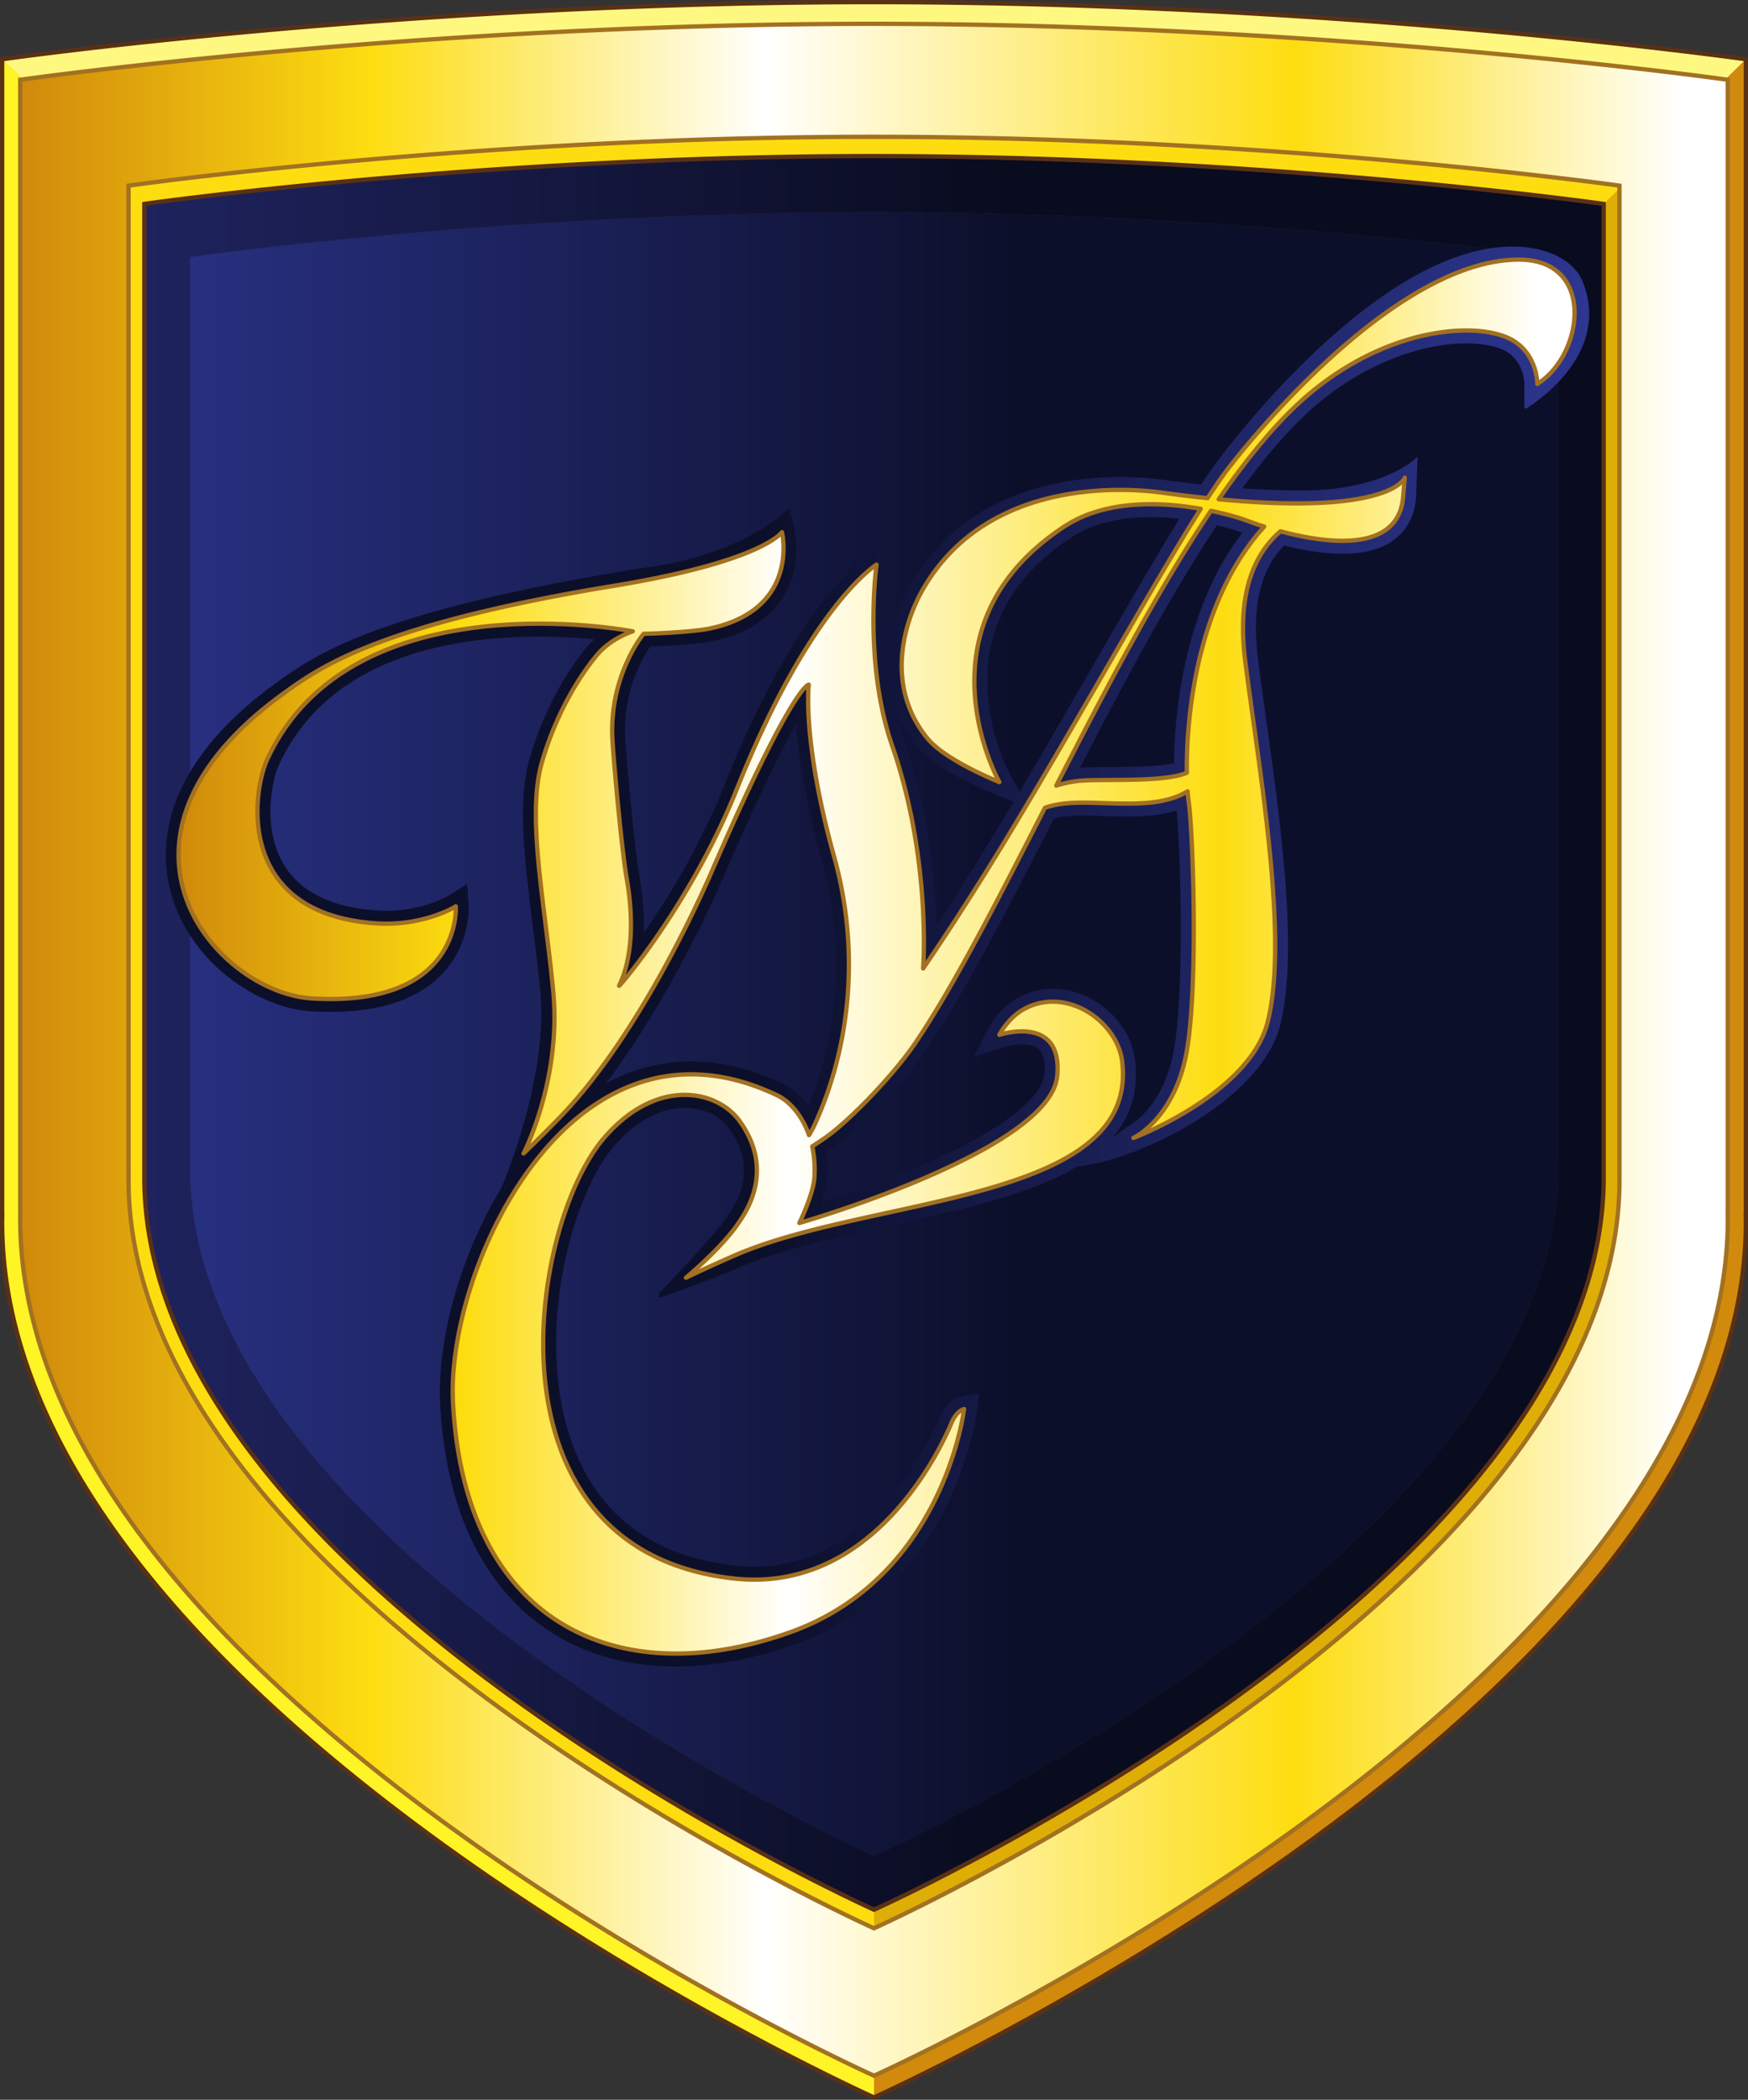 <svg xmlns="http://www.w3.org/2000/svg" viewBox="0 0 507.8 609.9" height="609.9" width="507.8"><rect x="0" y="0" width="507.8" height="609.9" fill="#333333" stroke="none"/><defs><clipPath id="a"><path d="M2031.23 55.898S46.973 947.47 46.973 2047.28c0 5.76.172 11.49.218 17.24h-.222v2629.31s911.902 130 1981.791 130c1069.89 0 1986.71-130 1986.71-130V2064.52h-.21c.05-5.75.21-11.48.21-17.24 0-1099.811-1984.24-1991.382-1984.24-1991.382m-2.27 4571.202c-981.6 0-1818.245-119.26-1818.245-119.26V2095.49h.207c-.047-5.27-.203-10.53-.203-15.82 0-1009.04 1820.511-1827.041 1820.511-1827.041s3.03 1.371 8.79 4.012c135.92 62.668 1811.71 854.899 1811.71 1823.029 0 5.29-.15 10.55-.19 15.82h.19v2412.35h-.01c-.47.06-841.45 119.26-1822.76 119.26m2.27-4060.198s-3.79 1.7-10.93 5C1880.57 636.66 441.738 1323.86 441.738 2162.09c0 4.61.133 9.2.176 13.8h-.18v2106.22s730.476 104.13 1587.516 104.13c857.03 0 1591.46-104.13 1591.46-104.13V2175.89h-.18c.04-4.6.18-9.19.18-13.8 0-881.01-1589.48-1595.188-1589.48-1595.188"/></clipPath><linearGradient id="b" gradientTransform="matrix(3968.51,0,0,-3968.51,46.968,2439.87)" gradientUnits="userSpaceOnUse" x2="1"><stop offset="0" stop-color="#2d3691"/><stop offset=".583" stop-color="#0c0f2a"/><stop offset="1" stop-color="#0c0f2a"/></linearGradient><clipPath id="c"><path d="M2031.23 252.629S210.719 1070.63 210.719 2079.67c0 5.29.156 10.55.203 15.82h-.207v2412.35S1047.36 4627.1 2028.96 4627.1c981.31 0 1822.29-119.2 1822.76-119.26h.01V2095.49h-.19c.04-5.27.19-10.53.19-15.82 0-968.13-1675.79-1760.361-1811.71-1823.029-5.76-2.641-8.79-4.012-8.79-4.012m-1.98 4133.611c-857.04 0-1587.516-104.13-1587.516-104.13V2175.89h.18c-.043-4.6-.176-9.19-.176-13.8 0-838.23 1438.832-1525.43 1578.562-1590.188 7.14-3.3 10.93-5 10.93-5S3620.71 1281.08 3620.71 2162.09c0 4.61-.14 9.2-.18 13.8h.18v2106.22s-734.43 104.13-1591.46 104.13"/></clipPath><linearGradient id="d" gradientTransform="matrix(3968.51,0,0,-3968.51,46.968,2439.87)" gradientUnits="userSpaceOnUse" x2="1"><stop offset="0" stop-color="#212666"/><stop offset=".583" stop-color="#090b1e"/><stop offset="1" stop-color="#090b1e"/></linearGradient><clipPath id="e"><path d="M2728.28 3105.54c-37.25-8.04-103.25-8.49-149.39-8.8-27.31-.19-51.52-.36-69.08-1.71 101.52 197.08 208.72 398.35 317.98 563.49 29.42-6.96 48.91-13.46 52.05-14.53 1.15-.44 3.63-1.41 7.28-2.76-139.46-181.61-157.68-432.82-158.84-535.69zm1.07-659.01c-23.07-141.38-104.56-182.78-108.02-184.47l-36.36-26.66c43.76 50.53 61.25 110.23 52.83 180.33-10.78 89.93-98.43 165.89-191.39 165.9-29.26.01-57.14-7.38-82.87-21.96-43-24.34-65.35-66.86-67.75-71.63l-32.82-64.99 69.08 23.01c.11.04 20.32 6.55 42.75 6.55 19.11 0 32.96-4.55 41.14-13.51 12.37-13.54 12.94-38.49 11.26-57.03-2.49-27.35-35.5-102.7-287.62-211.42-87.08-37.56-174.12-67.67-229.82-85.75 6.43 18.91 11.83 39.23 12.89 56.33 1.28 20.51.57 40.57-2.09 59.86l8.48 5.66c62.51 41.68 171.77 155.7 224.82 234.63 89.38 132.88 189.51 328.55 295.53 535.83 18.2 4.8 39.24 6.91 67.69 6.91 14.4 0 29.5-.51 45.49-1.05 17.96-.6 36.53-1.23 56.39-1.23 37.03 0 78.01 2.07 115.71 14.34 8.5-92.59 18.59-403.16-5.32-549.65zm-908.98-86.08c-72.4 34.71-144.44 52.32-214.12 52.32-68.38 0-135.13-17.2-198.04-50.56 143.31 187.7 249.8 425.29 272.5 477.71 84.33 194.85 137.4 300.32 169.56 357.19 4.84-68.09 19.5-173.3 59.48-317.21 69.49-250.18 16.61-455.66-30.63-571.35-16.61 23.26-36.9 41.43-58.75 51.9zm311.58 784.16c46.16-56.58 166.02-105.27 179.55-110.63l44.19-17.55c-17.47-29.3-34.88-58.23-52.18-86.62a7106.001 7106.001 0 0 0-126.74-200.29c-2.71 99.94-17.47 260.35-75.23 427.44-9.99 28.89-17.71 58.59-23.62 88.18 10.12-33.61 27.24-67.68 54.03-100.53zm358.04 486.08c47.27 31.08 109.29 46.84 184.33 46.84 21.35 0 43.58-1.29 66.45-3.84-55.99-90.93-124.95-210.32-197.4-335.74-57.18-99.01-115.79-200.45-173.86-298.28l-20.81 36.92c-.46.81-48.13 87.2-53.71 198.6-7.33 146.01 58.28 265.62 195 355.5zm1058.36 300.11c34.09 21.59 193.75 133.13 130.23 293.09-20.03 50.44-80.62 78.46-146.93 81.98-5.43.29-10.99.43-16.52.43-315.43 0-667.22-473.76-685.01-498.01-11.04-14.4-23.77-32.44-38.65-54.85-29 3.18-57.79 6.73-87.5 10.79-21.89 2.99-57.18 6.55-101 6.55-129.38 0-364.71-32.65-487.07-251.32-12.07-21.58-51.25-98.9-50.33-191.54-13.04 127.03 1.04 233.64 1.25 235.16l8.55 62.54-53.89-32.84c-6.62-4.04-163.99-103.73-335.99-533.7-59-147.49-133.95-268.62-189.41-347.68 1.51 40.51-1.88 84.96-10.22 132.52-10.36 59-27.86 245.01-32.43 315.04-7.21 110.66 39.07 190.53 57.75 217.89 32.44 1.15 109.65 4.73 148.51 13.37 74.49 16.55 128.43 50.84 160.3 101.91 45.9 73.55 27.24 154.13 26.42 157.52l-12.01 49.85s-95.62-105.61-326.15-138.16c-28.57-4.03-58-8.96-86.52-13.82-556.968-95.09-693.996-193.35-775.867-252.06-281.648-202.03-276.082-396.73-247.695-494.81 46.52-160.73 202.168-264.29 325.77-271.57 14.992-.87 29.769-1.32 43.917-1.32 117.719 0 205.676 30.29 261.415 90.04 65.21 69.89 60.18 153.83 59.93 157.37l-3.47 50.07-42.45-26.77c-.48-.29-58.585-35.64-145.76-35.64-7.68 0-15.469.28-23.157.81-104.875 7.43-177.347 43.69-215.394 107.8-49.028 82.6-28.078 192.29-11 229.65 112.953 247.01 391.901 298.86 606.011 298.86 48.66 0 92.32-2.79 127.11-6.13-5.81-5.31-11.46-11.12-16.74-17.47-26.9-32.28-93.8-122.27-133.73-260.23-28.6-98.75-11.11-239.08 7.41-387.64 6.29-50.51 12.8-102.74 17.79-155.1 18.56-194.9-85.29-445.73-93.49-459.38-99.27-165.1-146.33-361.3-139.56-494.13 10.07-197.79 67.04-352.62 169.33-460.18 95.12-100.01 226.09-152.87 378.76-152.87 87.78 0 180.7 17.32 276.19 51.49 153.7 54.99 275.66 166.39 352.7 322.15 57.82 116.91 70.08 216.84 70.58 221.03l4.71 40.06-39.73-7.02c-5.56-.97-34.18-8.04-52.02-50.81-14.71-35.34-151.67-345.12-430.24-345.12-14.45 0-29.28.83-44.07 2.46-185.57 20.5-311.5 111.76-374.31 271.26-43.64 110.81-53.93 252.43-28.98 398.75 21.5 126.06 67.81 242.68 120.87 304.35 49.72 57.79 108.24 89.62 164.78 89.62 42.77 0 81.33-18.04 103.15-48.25 70.97-98.3 13.38-179.55-5.54-206.24l-1.22-1.71c-36.67-51.96-154.66-173.16-154.66-173.16.09.04-4.98-13.23.95-11.38 31.43 9.79 139.83 50.43 186.87 70.8 96.2 41.66 225.06 69.77 349.68 96.96 141.96 30.98 288.75 63.01 395.85 116.33 13.15 6.54 25.32 13.39 36.95 20.41 131.06 10.93 425.95 148.41 471.69 327.82 43.11 169.14 1.26 469.09-32.37 710.09-7.25 51.92-14.08 100.97-19.42 144.28-14.52 117.77 5.98 205.28 60.93 260.45 50.72-12.55 96.26-18.91 135.59-18.91 139.32 0 166.99 81.2 171.08 129.6l3.67 95.95s-75.57-81.74-281.16-78.59c-38.18.59-80.46 1.69-126.17 5.03 65.09 89.36 125.13 156.01 182.73 202.98 102.68 83.74 228.92 133.73 337.7 133.73 41.11 0 76.12-7.54 96.05-20.68 38.52-25.42 39.02-71.24 39.02-73.18l.07-56.92s2.18-1.81 5.57.35z"/></clipPath><linearGradient id="f" gradientTransform="matrix(-3308.08,-2.892e-4,-2.892e-4,3308.08,3693.36,2656.56)" gradientUnits="userSpaceOnUse" x2="1"><stop offset="0" stop-color="#2d3691"/><stop offset=".583" stop-color="#0c0f2a"/><stop offset="1" stop-color="#0c0f2a"/></linearGradient><clipPath id="g"><path d="M2890.2 3672.16s18.86-7.48 47.93-16.62c-2.75-3.02-5.61-6.2-8.55-9.63-149.1-173.08-172.88-434.74-171.3-562.31-52.53-23.74-205.87-13.22-254.15-19.27-20.36-2.54-36.41-6.53-49.33-10.74 113.76 221.95 235 453.72 359.43 638.67 45.95-9.57 75.97-20.1 75.97-20.1zm688.15 318.64c103.18 70.7 128.37 285.17-48.3 285.11-308.87-.11-675.93-485.63-675.93-485.63-13.56-17.64-29.62-40.95-47.63-68.61-33.16 3.44-68.45 7.62-106.58 12.83-58.63 8.01-403.61 45.94-557.83-229.69-37.36-66.78-88.58-216.56 13.12-341.23 42.56-52.18 167.36-101.72 167.36-101.72s-203.44 360.92 150.94 593.89c96.99 63.77 227.98 56.76 317.04 41.04-114.1-180.06-295.86-510.84-461.41-782.59-101.76-166.98-183.74-285.46-183.74-285.46s19.67 252.63-72.21 518.43c-67.16 194.28-36.09 419.99-36.09 419.99s-153.48-93.58-323.75-519.22c-105-262.5-263.59-448.73-273.44-458.59-9.85-9.85 49.22 62.34 16.41 249.39-10.79 61.47-28.33 249.43-32.81 318.26-9.85 150.94 72.18 249.37 72.18 249.37s110.86 2.76 157.5 13.13c206.72 45.94 164.06 223.13 164.06 223.13s-44.06-67.86-390.46-124.68c-538.714-88.38-678.346-185.86-763.428-246.87-475.778-341.26-160.778-698.92 62.347-712.04 349.811-20.57 333.581 214.05 333.581 214.05s-74.979-47.28-187.03-39.37c-324.844 22.97-286.004 304.52-251.562 379.84 194.699 425.79 849.852 298.6 849.852 298.6s-50.33-15.62-83.14-55-91.87-124.68-127.96-249.37c-36.11-124.69 6.56-324.84 26.24-531.57 19.69-206.74-68.91-377.34-68.91-377.34s53.46 51.31 91.88 91.87c177.19 187.04 317.31 498.22 344.53 561.09 190.31 439.69 226.41 436.41 226.41 436.41s-15.97-130.2 59.06-400.32c65.63-236.24 29.53-459.34-45.94-623.43-3.66-7.95-7.95-15.64-12.56-23.02-16.88 48.28-47.09 79.63-72.74 91.91-479.06 229.71-770.61-399.28-754.68-711.99 26.24-515.16 383.53-678.201 784.21-534.85 357.66 127.97 403.59 518.44 403.59 518.44s-17.13-3.03-29.55-32.81c-22.11-53.13-178.9-397.01-505.29-360.94-593.91 65.61-476.21 821.12-301.87 1023.75 121.4 141.1 262.22 112.44 314.99 39.36 85.31-118.15 11.23-217.6-6.56-242.81-39.38-55.79-118.13-121.41-118.13-121.41s57.72 27.75 114.85 52.5c318.28 137.83 938.44 121.41 899.04 449.53-11.34 94.53-131.23 177.19-229.68 121.41-36.34-20.57-55.77-59.05-55.77-59.05s147.66 49.2 134.52-95.17c-15.83-173.97-599.36-342.03-599.36-342.03s32.53 66.34 34.99 105.78c1.66 26.6-.43 50.64-5.09 72.07 7.8 5.21 16.05 10.72 24.78 16.54 59.06 39.38 165.93 151.08 216.56 226.41 89.99 133.79 191.15 332.22 299.5 544.06 54.72 18.94 115.56 9.66 190.5 9.66 53.87 0 102.82 4.97 141.07 28.67.65-8.71 1.4-16.02 2.21-21.32 9.83-65.62 22.96-416.72-3.28-577.5-26.23-160.78-124.7-206.7-124.7-206.7s269.07 101.68 311.73 269.05c50.91 199.74-22.97 603.75-52.5 843.28-22.26 180.6 39.41 260.44 82.35 297.26 105.98-28.36 273.98-51.82 285.14 80.08l3.77 44.46s-30.33-88.19-432.4-50.08c72.17 104.28 145.31 191.93 218.63 251.71 188.89 154.04 396.97 162.5 469.23 114.84 53.44-35.27 52.5-98.43 52.5-98.43s-.63-.66 5.64 3.64z"/></clipPath><linearGradient id="h" gradientTransform="matrix(3244.24,0,0,-3244.24,415.088,2656.37)" gradientUnits="userSpaceOnUse" x2="1"><stop offset="0" stop-color="#d18a0b"/><stop offset=".202" stop-color="#fddd10"/><stop offset=".436" stop-color="#fff"/><stop offset=".748" stop-color="#fddd10"/><stop offset=".975" stop-color="#fff"/><stop offset="1" stop-color="#fff"/></linearGradient><clipPath id="i"><path d="M3763.68 2152.15h-.2c.05-5.02.2-10.02.2-15.05 0-960.24-1732.45-1738.67-1732.45-1738.67S298.773 1176.86 298.773 2137.1c0 5.03.149 10.03.192 15.05h-.195V4447.8s796.18 113.5 1730.3 113.5 1734.61-113.5 1734.61-113.5V2152.15zm251.79 2541.68s-916.82 130-1986.71 130c-1069.889 0-1981.791-130-1981.791-130V2064.52h.222c-.047-5.75-.218-11.48-.218-17.24C46.973 947.469 2031.23 55.898 2031.23 55.898S4015.47 947.47 4015.47 2047.28c0 5.76-.16 11.49-.21 17.24h.21v2629.31z"/></clipPath><linearGradient id="j" gradientTransform="matrix(3968.51,0,0,-3968.51,46.968,2439.87)" gradientUnits="userSpaceOnUse" x2="1"><stop offset="0" stop-color="#d18a0b"/><stop offset=".202" stop-color="#fddd10"/><stop offset=".436" stop-color="#fff"/><stop offset=".748" stop-color="#fddd10"/><stop offset=".975" stop-color="#fff"/><stop offset="1" stop-color="#fff"/></linearGradient></defs><g clip-path="url(#a)" transform="matrix(1.25,0,0,-1.25,0,609.9) scale(0.1,0.1)"><path d="M2031.23 55.898S46.973 947.47 46.973 2047.28c0 5.76.172 11.49.218 17.24h-.222v2629.31s911.902 130 1981.791 130c1069.89 0 1986.71-130 1986.71-130V2064.52h-.21c.05-5.75.21-11.48.21-17.24 0-1099.811-1984.24-1991.382-1984.24-1991.382m-2.27 4571.202c-981.6 0-1818.245-119.26-1818.245-119.26V2095.49h.207c-.047-5.27-.203-10.53-.203-15.82 0-1009.04 1820.511-1827.041 1820.511-1827.041s3.03 1.371 8.79 4.012c135.92 62.668 1811.71 854.899 1811.71 1823.029 0 5.29-.15 10.55-.19 15.82h.19v2412.35h-.01c-.47.06-841.45 119.26-1822.76 119.26m2.27-4060.198s-3.79 1.7-10.93 5C1880.57 636.66 441.738 1323.86 441.738 2162.09c0 4.61.133 9.2.176 13.8h-.18v2106.22s730.476 104.13 1587.516 104.13c857.03 0 1591.46-104.13 1591.46-104.13V2175.89h-.18c.04-4.6.18-9.19.18-13.8 0-881.01-1589.48-1595.188-1589.48-1595.188" fill="url(#b)"/></g><g clip-path="url(#c)" transform="matrix(1.25,0,0,-1.25,0,609.9) scale(0.1,0.1)"><path d="M2031.23 252.629S210.719 1070.63 210.719 2079.67c0 5.29.156 10.55.203 15.82h-.207v2412.35S1047.36 4627.1 2028.96 4627.1c981.31 0 1822.29-119.2 1822.76-119.26h.01V2095.49h-.19c.04-5.27.19-10.53.19-15.82 0-968.13-1675.79-1760.361-1811.71-1823.029-5.76-2.641-8.79-4.012-8.79-4.012m-1.98 4133.611c-857.04 0-1587.516-104.13-1587.516-104.13V2175.89h.18c-.043-4.6-.176-9.19-.176-13.8 0-838.23 1438.832-1525.43 1578.562-1590.188 7.14-3.3 10.93-5 10.93-5S3620.71 1281.08 3620.71 2162.09c0 4.61-.14 9.2-.18 13.8h.18v2106.22s-734.43 104.13-1591.46 104.13" fill="url(#d)"/></g><g clip-path="url(#e)" transform="matrix(1.25,0,0,-1.25,0,609.9) scale(0.1,0.1)"><path d="M2728.28 3105.54c-37.25-8.04-103.25-8.49-149.39-8.8-27.31-.19-51.52-.36-69.08-1.71 101.52 197.08 208.72 398.35 317.98 563.49 29.42-6.96 48.91-13.46 52.05-14.53 1.15-.44 3.63-1.41 7.28-2.76-139.46-181.61-157.68-432.82-158.84-535.69zm1.07-659.01c-23.07-141.38-104.56-182.78-108.02-184.47l-36.36-26.66c43.76 50.53 61.25 110.23 52.83 180.33-10.78 89.93-98.43 165.89-191.39 165.9-29.26.01-57.14-7.38-82.87-21.96-43-24.34-65.35-66.86-67.75-71.63l-32.82-64.99 69.08 23.01c.11.04 20.32 6.55 42.75 6.55 19.11 0 32.96-4.55 41.14-13.51 12.37-13.54 12.94-38.49 11.26-57.03-2.49-27.35-35.5-102.7-287.62-211.42-87.08-37.56-174.12-67.67-229.82-85.75 6.43 18.91 11.83 39.23 12.89 56.33 1.28 20.51.57 40.57-2.09 59.86l8.48 5.66c62.51 41.68 171.77 155.7 224.82 234.63 89.38 132.88 189.51 328.55 295.53 535.83 18.2 4.8 39.24 6.91 67.69 6.91 14.4 0 29.5-.51 45.49-1.05 17.96-.6 36.53-1.23 56.39-1.23 37.03 0 78.01 2.07 115.71 14.34 8.5-92.59 18.59-403.16-5.32-549.65zm-908.98-86.08c-72.4 34.71-144.44 52.32-214.12 52.32-68.38 0-135.13-17.2-198.04-50.56 143.31 187.7 249.8 425.29 272.5 477.71 84.33 194.85 137.4 300.32 169.56 357.19 4.84-68.09 19.5-173.3 59.48-317.21 69.49-250.18 16.61-455.66-30.63-571.35-16.61 23.26-36.9 41.43-58.75 51.9zm311.58 784.16c46.16-56.58 166.02-105.27 179.55-110.63l44.19-17.55c-17.47-29.3-34.88-58.23-52.18-86.62a7106.001 7106.001 0 0 0-126.74-200.29c-2.71 99.94-17.47 260.35-75.23 427.44-9.99 28.89-17.71 58.59-23.62 88.18 10.12-33.61 27.24-67.68 54.03-100.53zm358.04 486.08c47.27 31.08 109.29 46.84 184.33 46.84 21.35 0 43.58-1.29 66.45-3.84-55.99-90.93-124.95-210.32-197.4-335.74-57.18-99.01-115.79-200.45-173.86-298.28l-20.81 36.92c-.46.81-48.13 87.2-53.71 198.6-7.33 146.01 58.28 265.62 195 355.5zm1058.36 300.11c34.09 21.59 193.75 133.13 130.23 293.09-20.03 50.44-80.62 78.46-146.93 81.98-5.43.29-10.99.43-16.52.43-315.43 0-667.22-473.76-685.01-498.01-11.04-14.4-23.77-32.44-38.65-54.85-29 3.18-57.79 6.73-87.5 10.79-21.89 2.99-57.18 6.55-101 6.55-129.38 0-364.71-32.65-487.07-251.32-12.07-21.58-51.25-98.9-50.33-191.54-13.04 127.03 1.04 233.64 1.25 235.16l8.55 62.54-53.89-32.84c-6.62-4.04-163.99-103.73-335.99-533.7-59-147.49-133.95-268.62-189.41-347.68 1.51 40.51-1.88 84.96-10.22 132.52-10.36 59-27.86 245.01-32.43 315.04-7.21 110.66 39.07 190.53 57.75 217.89 32.44 1.15 109.65 4.73 148.51 13.37 74.49 16.55 128.43 50.84 160.3 101.91 45.9 73.55 27.24 154.13 26.42 157.52l-12.01 49.85s-95.62-105.61-326.15-138.16c-28.57-4.03-58-8.96-86.52-13.82-556.968-95.09-693.996-193.35-775.867-252.06-281.648-202.03-276.082-396.73-247.695-494.81 46.52-160.73 202.168-264.29 325.77-271.57 14.992-.87 29.769-1.32 43.917-1.32 117.719 0 205.676 30.29 261.415 90.04 65.21 69.89 60.18 153.83 59.93 157.37l-3.47 50.07-42.45-26.77c-.48-.29-58.585-35.64-145.76-35.64-7.68 0-15.469.28-23.157.81-104.875 7.43-177.347 43.69-215.394 107.8-49.028 82.6-28.078 192.29-11 229.65 112.953 247.01 391.901 298.86 606.011 298.86 48.66 0 92.32-2.79 127.11-6.13-5.81-5.31-11.46-11.12-16.74-17.47-26.9-32.28-93.8-122.27-133.73-260.23-28.6-98.75-11.11-239.08 7.41-387.64 6.29-50.51 12.8-102.74 17.79-155.1 18.56-194.9-85.29-445.73-93.49-459.38-99.27-165.1-146.33-361.3-139.56-494.13 10.07-197.79 67.04-352.62 169.33-460.18 95.12-100.01 226.09-152.87 378.76-152.87 87.78 0 180.7 17.32 276.19 51.49 153.7 54.99 275.66 166.39 352.7 322.15 57.82 116.91 70.08 216.84 70.58 221.03l4.71 40.06-39.73-7.02c-5.56-.97-34.18-8.04-52.02-50.81-14.71-35.34-151.67-345.12-430.24-345.12-14.45 0-29.28.83-44.07 2.46-185.57 20.5-311.5 111.76-374.31 271.26-43.64 110.81-53.93 252.43-28.98 398.75 21.5 126.06 67.81 242.68 120.87 304.35 49.72 57.79 108.24 89.62 164.78 89.62 42.77 0 81.33-18.04 103.15-48.25 70.97-98.3 13.38-179.55-5.54-206.24l-1.22-1.71c-36.67-51.96-154.66-173.16-154.66-173.16.09.04-4.98-13.23.95-11.38 31.43 9.79 139.83 50.43 186.87 70.8 96.2 41.66 225.06 69.77 349.68 96.96 141.96 30.98 288.75 63.01 395.85 116.33 13.15 6.54 25.32 13.39 36.95 20.41 131.06 10.93 425.95 148.41 471.69 327.82 43.11 169.14 1.26 469.09-32.37 710.09-7.25 51.92-14.08 100.97-19.42 144.28-14.52 117.77 5.98 205.28 60.93 260.45 50.72-12.55 96.26-18.91 135.59-18.91 139.32 0 166.99 81.2 171.08 129.6l3.67 95.95s-75.57-81.74-281.16-78.59c-38.18.59-80.46 1.69-126.17 5.03 65.09 89.36 125.13 156.01 182.73 202.98 102.68 83.74 228.92 133.73 337.7 133.73 41.11 0 76.12-7.54 96.05-20.68 38.52-25.42 39.02-71.24 39.02-73.18l.07-56.92s2.18-1.81 5.57.35" fill="url(#f)"/></g><g clip-path="url(#g)" transform="matrix(1.25,0,0,-1.25,0,609.9) scale(0.1,0.1)"><path d="M2890.2 3672.16s18.86-7.48 47.93-16.62c-2.75-3.02-5.61-6.2-8.55-9.63-149.1-173.08-172.88-434.74-171.3-562.31-52.53-23.74-205.87-13.22-254.15-19.27-20.36-2.54-36.41-6.53-49.33-10.74 113.76 221.95 235 453.72 359.43 638.67 45.95-9.57 75.97-20.1 75.97-20.1zm688.15 318.64c103.18 70.7 128.37 285.17-48.3 285.11-308.87-.11-675.93-485.63-675.93-485.63-13.56-17.64-29.62-40.95-47.63-68.61-33.16 3.44-68.45 7.62-106.58 12.83-58.63 8.01-403.61 45.94-557.83-229.69-37.36-66.78-88.58-216.56 13.12-341.23 42.56-52.18 167.36-101.72 167.36-101.72s-203.44 360.92 150.94 593.89c96.99 63.77 227.98 56.76 317.04 41.04-114.1-180.06-295.86-510.84-461.41-782.59-101.76-166.98-183.74-285.46-183.74-285.46s19.67 252.63-72.21 518.43c-67.16 194.28-36.09 419.99-36.09 419.99s-153.48-93.58-323.75-519.22c-105-262.5-263.59-448.73-273.44-458.59-9.85-9.85 49.22 62.34 16.41 249.39-10.79 61.47-28.33 249.43-32.81 318.26-9.85 150.94 72.18 249.37 72.18 249.37s110.86 2.76 157.5 13.13c206.72 45.94 164.06 223.13 164.06 223.13s-44.06-67.86-390.46-124.68c-538.714-88.38-678.346-185.86-763.428-246.87-475.778-341.26-160.778-698.92 62.347-712.04 349.811-20.57 333.581 214.05 333.581 214.05s-74.979-47.28-187.03-39.37c-324.844 22.97-286.004 304.52-251.562 379.84 194.699 425.79 849.852 298.6 849.852 298.6s-50.33-15.62-83.14-55-91.87-124.68-127.96-249.37c-36.11-124.69 6.56-324.84 26.24-531.57 19.69-206.74-68.91-377.34-68.91-377.34s53.46 51.31 91.88 91.87c177.19 187.04 317.31 498.22 344.53 561.09 190.31 439.69 226.41 436.41 226.41 436.41s-15.97-130.2 59.06-400.32c65.63-236.24 29.53-459.34-45.94-623.43-3.66-7.95-7.95-15.64-12.56-23.02-16.88 48.28-47.09 79.63-72.74 91.91-479.06 229.71-770.61-399.28-754.68-711.99 26.24-515.16 383.53-678.201 784.21-534.85 357.66 127.97 403.59 518.44 403.59 518.44s-17.13-3.03-29.55-32.81c-22.11-53.13-178.9-397.01-505.29-360.94-593.91 65.61-476.21 821.12-301.87 1023.75 121.4 141.1 262.22 112.44 314.99 39.36 85.31-118.15 11.23-217.6-6.56-242.81-39.38-55.79-118.13-121.41-118.13-121.41s57.72 27.75 114.85 52.5c318.28 137.83 938.44 121.41 899.04 449.53-11.34 94.53-131.23 177.19-229.68 121.41-36.34-20.57-55.77-59.05-55.77-59.05s147.66 49.2 134.52-95.17c-15.83-173.97-599.36-342.03-599.36-342.03s32.53 66.34 34.99 105.78c1.66 26.6-.43 50.64-5.09 72.07 7.8 5.21 16.05 10.72 24.78 16.54 59.06 39.38 165.93 151.08 216.56 226.41 89.99 133.79 191.15 332.22 299.5 544.06 54.72 18.94 115.56 9.66 190.5 9.66 53.87 0 102.82 4.97 141.07 28.67.65-8.71 1.4-16.02 2.21-21.32 9.83-65.62 22.96-416.72-3.28-577.5-26.23-160.78-124.7-206.7-124.7-206.7s269.07 101.68 311.73 269.05c50.91 199.74-22.97 603.75-52.5 843.28-22.26 180.6 39.41 260.44 82.35 297.26 105.98-28.36 273.98-51.82 285.14 80.08l3.77 44.46s-30.33-88.19-432.4-50.08c72.17 104.28 145.31 191.93 218.63 251.71 188.89 154.04 396.97 162.5 469.23 114.84 53.44-35.27 52.5-98.43 52.5-98.43s-.63-.66 5.64 3.64" fill="url(#h)"/></g><path d="M361.275 150.88l-.23.581c.01.005 2.38.944 6.034 2.093l.187-.596-.462-.422c-.346.38-.708.784-1.08 1.218h.001c-18.259 21.22-21.565 52.765-21.574 69.251 0 .499.003.984.009 1.454l.625-.009-.258-.569c-1.524.693-3.913 1.17-6.696 1.47-4.177.454-9.252.535-13.847.57-4.603.038-8.701.027-11.046.318-2.583.322-4.632.83-6.282 1.369l.194.593.556.285c14.218-27.74 29.366-56.695 44.891-79.77l-.518-.348-.128.612a93.639 93.639 0 0 1 6.856 1.693c.822.237 1.464.438 1.9.578.437.14.66.219.66.219l.208-.59-.23.581.23-.581.207-.589c-.02-.007-3.796-1.332-9.576-2.535a.624.624 0 0 0-.646.263c-15.583 23.162-30.744 52.149-44.966 79.897a.623.623 0 0 0 .75.879c1.58-.515 3.545-1.004 6.05-1.316 2.917-.369 9.245-.235 15.621-.37 3.192-.069 6.407-.206 9.251-.515 2.848-.313 5.316-.783 7.076-1.574a.626.626 0 0 0 .368-.577 107.19 107.19 0 0 1-.009-1.438c-.01-16.331 3.346-47.654 21.27-68.436l.001-.001c.363-.422.714-.815 1.057-1.19a.626.626 0 0 0-.275-1.016 111.917 111.917 0 0 1-4.334-1.46 60.964 60.964 0 0 1-1.198-.442c-.275-.104-.416-.16-.417-.16l-.023-.009-.207.589zm86.019-39.83l.354.515c6.384-4.393 10.38-12.9 10.392-20.67.001-4.221-1.196-8.256-3.928-11.245-2.73-2.991-6.97-4.869-12.846-4.864h-.011.001c-9.819.006-20.017 3.853-29.805 9.576-29.35 17.178-55.157 51.35-55.185 51.376l.003-.004c-1.71 2.226-3.725 5.15-5.982 8.617l.524.34.065-.621c-4.14-.43-8.544-.952-13.304-1.602-1.943-.265-6.373-.79-12.2-.79-8.17 0-19.095 1.028-29.796 5.268-10.699 4.237-21.181 11.709-28.361 24.548-2.671 4.779-5.891 12.859-5.895 21.887-.003 6.987 1.949 14.548 7.596 21.467 2.786 3.402 8.054 6.576 12.651 8.963 4.595 2.379 8.51 3.933 8.523 3.938a.627.627 0 0 0 .775-.888l-.076-.14c-.775-1.425-7.114-13.642-7.109-28.887.016-14.168 5.401-30.92 25.851-44.381 7.343-4.83 16.334-6.37 24.759-6.37 5.207 0 10.193.587 14.419 1.333l.109-.615-.528-.335c-14.283 22.54-36.998 63.88-57.682 97.834a890.456 890.456 0 0 1-16.243 25.65 698.352 698.352 0 0 1-4.909 7.368c-1.159 1.712-1.795 2.63-1.796 2.633l.514.357.624.048c0-.013.222-2.868.222-7.758-.001-11.42-1.207-33.937-9.281-57.298-4.326-12.511-5.375-26.126-5.374-36.313 0-4.712.223-8.692.446-11.49.112-1.4.223-2.505.307-3.257.083-.752.138-1.149.138-1.15a.624.624 0 0 0-.945-.619c-.14.085-19.406 11.912-40.723 65.205-6.542 16.353-14.758 30.34-21.49 40.388-3.365 5.024-6.36 9.064-8.59 11.921a126.484 126.484 0 0 1-2.715 3.374c-.677.809-1.13 1.314-1.248 1.431h.001l-.036.035.003.004-.002-.004h-.001l.003.004-.002-.004.297.396-.23-.439-.067.043.297.396-.23-.439.277.532v-.598c-.17.005-.232.049-.276.066l.276.532v-.598.618l.511-.347c-.102-.173-.367-.286-.511-.27v.617l.511-.347-.504.343h.61c-.003-.063 0-.176-.106-.343l-.503.343h.61-.493l.469.159c0-.012.017-.02.024-.159h-.493l.469.159.001-.003c.018-.045.101-.224.216-.467.819-1.749 3.254-7.343 3.25-17.494 0-3.853-.347-8.363-1.262-13.575-1.338-7.617-3.535-31.142-4.093-39.716a47.6 47.6 0 0 1-.101-3.099c-.001-8.429 2.251-15.346 4.504-20.156a43.599 43.599 0 0 1 3.092-5.553 29.695 29.695 0 0 1 1.292-1.807l.092-.115-.48-.4.016.623c.004 0 3.474-.086 7.679-.335 4.209-.25 9.133-.656 12.128-1.32 9.267-2.053 14.68-6.24 17.725-10.816 3.046-4.574 3.727-9.481 3.727-12.975 0-2.886-.464-4.821-.472-4.856a.627.627 0 0 0-.502-.47.628.628 0 0 0-.63.276l.015.01-.015-.011v.001l.015.01-.015-.011c-.086.124-1.697 2.243-8.541 5.181-6.842 2.939-18.904 6.694-39.844 10.129-33.696 5.528-54.934 11.344-69.1 16.745-14.161 5.396-21.267 10.403-26.591 14.223-22.847 16.378-31.296 33.182-31.294 47.828 0 11.817 5.493 22.139 13.142 29.622 7.655 7.483 17.468 12.163 26.273 12.687 1.847.109 3.614.16 5.306.16 17.573.01 26.925-5.656 31.8-11.914 4.873-6.251 5.265-12.972 5.267-15.031 0-.401-.015-.626-.015-.64a.623.623 0 0 0-.958-.485l-.081.049c-.861.519-8.495 4.89-19.805 4.887-1.01 0-2.048-.035-3.115-.11-13.726-.976-22.087-5.642-27.065-11.681-4.977-6.041-6.594-13.535-6.594-20.236-.003-6.244 1.415-11.795 2.738-14.679 7.543-16.487 20.638-26.261 35.153-31.946 14.51-5.683 30.423-7.239 43.442-7.238 7.777 0 14.521.554 19.317 1.108 2.399.277 4.31.554 5.62.761a86.54 86.54 0 0 1 2.011.344l.12-.614-.186-.597c-.05.023-6.429 1.98-10.686 7.072-4.148 4.978-11.573 15.709-16.115 31.398-1.286 4.443-1.779 9.595-1.78 15.278.002 14.632 3.27 32.819 5.039 51.4.243 2.564.353 5.083.353 7.542 0 11.062-2.227 20.895-4.456 27.956a91.59 91.59 0 0 1-3.062 8.319c-.418.975-.764 1.73-1.007 2.238-.12.254-.215.448-.28.577l-.095.19a.623.623 0 0 0 .987.738c.003-.003 6.687-6.417 11.506-11.506 22.257-23.505 39.764-62.427 43.186-70.317 11.713-27.063 18.748-40.684 22.851-47.51 2.05-3.412 3.37-5.124 4.148-5.954.387-.415.64-.606.762-.681l.067-.038.016-.007-.119-.317v.333l.119-.016-.119-.317v.333-.599l-.067.594.067.005v-.599l-.067.594.07-.62-.62-.076c-.004.025-.183 1.5-.183 4.46-.001 6.953.99 22.09 7.583 45.823a115.857 115.857 0 0 1 4.257 31.063c0 17.476-3.992 33.451-9.965 46.437a25.366 25.366 0 0 1-1.532 2.808l.53.331.59-.206c-2.165-6.175-6.017-10.213-9.413-11.846-8.991-4.312-17.485-6.234-25.416-6.234-10.984-.001-20.868 3.689-29.479 9.732-12.917 9.068-23.002 23.412-29.876 38.672-6.873 15.263-10.534 31.443-10.536 44.26 0 1.08.026 2.135.078 3.165 1.267 24.896 8.703 43.323 20.31 55.528 11.604 12.207 27.355 18.14 45.082 18.137 10.591 0 21.892-2.112 33.468-6.254 22.545-8.065 35.274-24.418 42.34-38.713 7.072-14.298 8.514-26.562 8.52-26.607a.623.623 0 0 0-.73-.689c-.078.014-.716.145-1.536.775-.821.629-1.814 1.754-2.625 3.703-1.296 3.116-6.39 14.425-15.702 24.916-9.321 10.496-22.806 20.146-40.963 20.146-1.899 0-3.849-.105-5.851-.326-20.762-2.301-34.411-11.343-42.945-23.719-8.53-12.377-11.915-28.147-11.914-43.852 0-12.17 2.032-24.294 5.245-34.738 3.21-10.441 7.613-19.205 12.285-24.631 7.69-8.931 15.924-12.286 22.967-12.289 6.698-.001 12.34 3.05 15.426 7.328 3.671 5.088 4.911 9.837 4.914 14.018.002 7.734-4.292 13.565-5.738 15.607-2.415 3.423-6.088 7.203-9.149 10.11a136.615 136.615 0 0 1-5.08 4.585c-.276.236-.426.36-.426.36a.626.626 0 0 0-.126.82c.17.263.512.36.796.225.001-.002.45-.217 1.236-.59 2.36-1.12 7.754-3.648 13.099-5.963 19.152-8.301 47.297-12.132 70.682-18.535 11.695-3.206 22.213-7.054 29.865-12.496 3.826-2.723 6.936-5.85 9.09-9.504 2.155-3.652 3.345-7.829 3.343-12.59 0-1.201-.075-2.439-.228-3.715-.575-4.767-3.25-9.247-7.03-12.55-3.785-3.299-8.692-5.432-13.79-5.435-2.95 0-5.962.721-8.82 2.34-4.742 2.699-7.187 7.596-7.22 7.643a.626.626 0 0 0 .755.875l.124-.04c.593-.183 3.253-.94 6.208-.94 2.305 0 4.76.462 6.595 1.912 1.828 1.449 3.16 3.89 3.168 8.194 0 .664-.032 1.37-.1 2.121-.23 2.546-1.513 5.145-3.647 7.74-3.73 4.541-10.035 9.013-17.385 13.111-11.026 6.155-24.395 11.502-34.999 15.302a370.829 370.829 0 0 1-13.2 4.455 272.108 272.108 0 0 1-5.239 1.602l.173.6.561.275a70.71 70.71 0 0 0 2.093-4.809c1.062-2.721 2.176-6.046 2.343-8.65a36.28 36.28 0 0 0 .072-2.277c0-2.493-.263-4.795-.72-6.903l-.612.133.348.52c.975-.653 2.006-1.34 3.097-2.068 3.765-2.513 8.958-7.248 14.034-12.552 5.074-5.305 10.01-11.164 13.208-15.92 11.283-16.779 23.93-41.59 37.475-68.071l-.557-.285.205.59c3.354-1.162 6.93-1.458 10.873-1.458 3.864 0 8.074.284 12.735.285 6.766-.004 13.002-.611 17.964-3.677l-.33-.532-.623.045c.081 1.1.176 2.025.281 2.714v-.001c.34 2.255.72 7.404 1.01 14.037.293 6.638.498 14.779.498 23.09.001 12.873-.495 26.165-1.916 34.867-1.623 9.935-5.46 16.275-8.875 20.142-1.709 1.934-3.313 3.248-4.483 4.075a17.36 17.36 0 0 1-1.389.893 8.888 8.888 0 0 1-.372.203l-.093.047-.023.012a.624.624 0 0 0 .485 1.15c.025-.009 8.463-3.197 17.598-9.027 9.124-5.835 18.997-14.293 21.753-25.033 1.575-6.186 2.197-13.859 2.199-22.374-.003-26.3-5.963-60.668-8.748-83.267-.402-3.264-.582-6.259-.582-9.006.013-16.124 6.186-23.745 10.663-27.6l-.407-.475-.161.603c5.367 1.435 12.001 2.777 18.155 2.778 4.561-.003 8.872-.733 12.211-2.784 3.344-2.045 5.642-5.474 6.06-10.555l.471-5.557a.625.625 0 0 0-1.214-.257l.195.068-.19-.078-.005.01.195.068-.19-.078c-.023.045-.726 1.775-4.95 3.539-4.223 1.758-11.958 3.505-25.883 3.504-6.213 0-13.658-.346-22.572-1.191l-.058.622.513.355c9.002-13.007 18.118-23.922 27.21-31.335 15.585-12.712 32.222-17.421 44.188-17.419 6.027-.005 10.865 1.207 13.727 3.102 3.082 2.035 4.648 4.84 5.453 7.225.804 2.38.83 4.323.829 4.53v.022a.622.622 0 0 0 .622.63.623.623 0 0 0 .464-1.046c-.125-.126-.175-.13-.213-.151l-.1-.034-.058-.011-.013-.003-.077-.005c-.124.003-.18.028-.223.041-.141.062-.136.078-.164.093l-.07.066-.068.085c-.023.051-.088.096-.103.344-.01.12.065.367.243.495.171.126.31.129.383.131l.19-.029c.112-.038.122-.053.165-.076.105-.06.275-.17.705-.465l-.353-.515-.353-.516c-.297.204-.467.317-.556.372l-.069.043.173.314-.144-.328-.029.014.173.314-.144-.328.23.521-.17-.543-.06.022.23.521-.17-.543.182.586v-.614l-.182.028.182.586v-.614.624l.382-.494c-.17-.126-.309-.127-.382-.13v.624l.382-.494-.382.494h.624a.636.636 0 0 0-.242-.494l-.382.494h.624-.622l.547.296c.023-.05.069-.115.075-.296h-.622l.547.296-.541-.292.461.407.08-.115-.541-.292.461.407-.461-.407.427.443.034-.036-.461-.407.427.443-.432-.448.397.48.035-.032-.432-.448.397.48-.398-.482.346.52.052-.038-.398-.482.346.52-.074.042-.272-.563v.625c.182-.006.227-.046.272-.062l-.272-.563v.625-.625l-.078.62-.019-.001-.037-.008-.07-.02-.115-.053-.143-.115.462-.423h-.625a.623.623 0 0 0 .163.423l.462-.423h-.625a.626.626 0 0 0 1.25.006v-.032c-.002-.298-.03-2.364-.894-4.931-.863-2.563-2.579-5.644-5.95-7.87-3.191-2.097-8.221-3.303-14.415-3.307-12.283.002-29.165 4.809-44.978 17.7-9.237 7.534-18.406 18.53-27.447 31.593a.624.624 0 0 0 .455.977c8.946.849 16.429 1.198 22.689 1.198 14.481-.001 22.413-1.865 26.782-3.78 4.365-1.908 5.174-3.918 5.229-4.096l-.591-.203-.623-.054-.059.695-.412 4.864c-.416 4.765-2.446 7.72-5.47 9.596-3.03 1.87-7.126 2.6-11.556 2.598-5.974.001-12.528-1.315-17.832-2.735a.623.623 0 0 0-.568.13c-4.697 4.009-11.114 12.102-11.1 28.549 0 2.802.183 5.848.592 9.158 2.793 22.644 8.739 56.987 8.738 83.115 0 8.453-.624 16.042-2.16 22.065-2.579 10.18-12.189 18.538-21.214 24.288-4.508 2.877-8.856 5.109-12.074 6.619a99.01 99.01 0 0 1-3.859 1.715 68.79 68.79 0 0 1-1.066.435c-.244.096-.369.143-.369.143l.22.585.265.566c.058-.027 3.21-1.506 6.768-5.534 3.559-4.027 7.515-10.605 9.171-20.77 1.443-8.842 1.934-22.157 1.934-35.067 0-8.332-.205-16.489-.499-23.145-.294-6.661-.67-11.801-1.022-14.167l-.002-.003a36.786 36.786 0 0 1-.27-2.616.623.623 0 0 0-.952-.485c-4.603 2.857-10.605 3.494-17.305 3.49-4.611 0-8.81-.284-12.735-.285-4.003.001-7.726.296-11.281 1.528a.62.62 0 0 0-.353.305c-13.542 26.478-26.186 51.275-37.4 67.943-3.131 4.661-8.039 10.491-13.074 15.753-5.03 5.262-10.207 9.969-13.823 12.377l-3.099 2.068a.627.627 0 0 0-.263.652c.44 2.02.692 4.233.692 6.638 0 .716-.023 1.45-.069 2.2-.14 2.325-1.214 5.612-2.26 8.271a73.512 73.512 0 0 1-1.879 4.357l-.171.358a.626.626 0 0 0 .734.876c.013-.005 18.265-5.26 36.792-13.249 9.264-3.996 18.598-8.672 25.774-13.74 3.587-2.537 6.639-5.17 8.875-7.888 2.232-2.716 3.662-5.53 3.926-8.42.073-.788.106-1.531.106-2.235.01-4.551-1.472-7.474-3.646-9.176-2.169-1.703-4.909-2.177-7.367-2.18-3.614.005-6.69 1.033-6.727 1.043l.198.594.559.281.022-.045c.251-.491 2.628-4.782 6.698-7.073a16.487 16.487 0 0 1 8.202-2.178c4.744-.001 9.386 2 12.968 5.128 3.583 3.125 6.087 7.36 6.612 11.757.148 1.229.219 2.416.219 3.565-.001 4.555-1.125 8.486-3.17 11.955-3.573 6.066-10.018 10.729-18.261 14.502-12.36 5.663-28.707 9.306-45.128 12.888-16.424 3.587-32.922 7.115-45.669 12.633-7.156 3.1-14.375 6.57-14.378 6.572l.271.564.4.48c.017-.02 9.869-8.211 14.876-15.295 1.443-2.05 5.963-8.13 5.966-16.328.003-4.432-1.336-9.473-5.15-14.75-3.343-4.63-9.36-7.845-16.44-7.846-7.448-.002-16.046 3.574-23.913 12.724-4.843 5.634-9.28 14.517-12.533 25.079-3.249 10.56-5.3 22.795-5.3 35.105.001 15.878 3.413 31.895 12.134 44.562 8.719 12.669 22.777 21.933 43.837 24.251 2.048.227 4.044.334 5.99.334 18.627 0 32.45-9.917 41.897-20.567 9.455-10.655 14.59-22.07 15.921-25.265.741-1.774 1.595-2.7 2.232-3.192.32-.245.588-.381.765-.456l.197-.07.037-.01h.003l-.073-.364.064.365.009-.001-.073-.364.064.365-.109-.615-.62-.073s-.021.18-.074.535c-.388 2.663-2.493 14.915-9.698 28.33-7.21 13.42-19.488 27.988-40.268 35.425-11.46 4.1-22.624 6.18-33.047 6.18-17.455-.004-32.824-5.814-44.177-17.748-11.35-11.936-18.708-30.044-19.967-54.731a61.06 61.06 0 0 1-.076-3.1c-.007-16.781 6.441-39.721 18.272-58.385 5.913-9.335 13.168-17.603 21.609-23.524 8.442-5.922 18.06-9.505 28.76-9.506 7.727.001 16.03 1.87 24.876 6.111 3.016 1.438 6.718 5.237 8.773 11.131a.62.62 0 0 0 .52.415.623.623 0 0 0 .6-.29 26.364 26.364 0 0 0 1.607-2.947c6.048-13.148 10.08-29.293 10.08-46.96 0-10.065-1.31-20.623-4.302-31.398-6.565-23.632-7.538-38.653-7.538-45.487 0-1.455.044-2.539.088-3.255.021-.359.043-.625.06-.801.016-.175.025-.253.025-.254a.623.623 0 0 0-.55-.696l-.073-.004c-.175.001-.371.06-.624.216-.86.556-2.712 2.359-7.018 9.975-4.292 7.614-10.97 21.031-21.23 44.736-3.384 7.829-20.907 46.703-42.947 69.955-2.392 2.527-5.26 5.394-7.528 7.628a489.844 489.844 0 0 1-3.935 3.835l.432.451.555.289c.023-.05 9.036-17.395 9.041-39.856 0-2.497-.11-5.055-.36-7.66-1.777-18.643-5.035-36.83-5.032-51.282 0-5.611.491-10.655 1.73-14.93 4.481-15.483 11.82-26.078 15.875-30.945 1.975-2.372 4.507-4.055 6.546-5.132a26.512 26.512 0 0 1 2.55-1.181c.318-.127.571-.22.744-.28l.196-.067.061-.018a.627.627 0 0 0-.066-1.212c-.026-.005-11.515-2.235-27.187-2.235-13.118.002-29.169 1.56-43.897 7.323-14.724 5.759-28.142 15.76-35.834 32.591-1.416 3.105-2.848 8.76-2.852 15.199 0 6.892 1.66 14.69 6.88 21.031 5.219 6.344 13.978 11.151 27.941 12.133 1.096.077 2.165.113 3.203.113 12.413-.002 20.494-5.093 20.552-5.128l-.332-.53-.624.043.006.134c.004.094.007.236.007.42.002 1.906-.379 8.345-5.003 14.263-4.623 5.91-13.492 11.422-30.814 11.432-1.666 0-3.409-.051-5.233-.159-8.419-.488-18.019-5.033-25.472-12.331-7.458-7.299-12.767-17.311-12.766-28.729.002-14.136 8.126-30.561 30.772-46.812 5.31-3.808 12.25-8.708 26.309-14.071 14.055-5.36 35.214-11.16 68.857-16.68 21.685-3.558 33.932-7.462 40.793-10.502 6.857-3.038 8.343-5.217 8.437-5.36l-.524-.34-.608.147.017.073c.08.368.421 2.082.421 4.49.001 3.338-.655 7.989-3.518 12.282-2.865 4.29-7.932 8.278-16.956 10.29-2.834.63-7.754 1.046-11.93 1.292a257.942 257.942 0 0 1-7.636.334.62.62 0 0 0-.465.224c-.045.06-9.264 11.12-9.27 28.432 0 1.038.032 2.099.104 3.18.563 8.636 2.751 32.1 4.108 39.851.903 5.144 1.244 9.582 1.244 13.359 0 5.966-.851 10.284-1.696 13.138a27.484 27.484 0 0 1-1.158 3.21 29.17 29.17 0 0 1-.382.838l-.119.256-.045.118c-.014.051-.039.088-.044.245.003.07.002.19.11.359.105.179.375.292.523.277.232-.011.29-.074.345-.099.132-.088.157-.127.23-.193v-.001c.189-.19.626-.683 1.32-1.512 4.83-5.769 21.474-27.216 32.999-56.021 10.623-26.558 20.713-42.73 28.128-52.251 3.707-4.762 6.745-7.859 8.85-9.762a34.53 34.53 0 0 1 2.418-2.016c.275-.205.484-.351.621-.445l.153-.1.043-.027-.326-.534-.619-.085c-.002.02-.902 6.562-.902 16.067.001 10.273 1.047 24.005 5.442 36.722 8.01 23.162 9.214 45.557 9.213 56.888 0 2.427-.055 4.345-.11 5.655a87.728 87.728 0 0 1-.075 1.498c-.021.339-.034.509-.034.509a.622.622 0 0 0 .414.637c.266.095.561 0 .722-.234.005-.006 10.258-14.825 22.988-35.71 20.702-33.986 43.427-75.34 57.671-97.817a.626.626 0 0 0-.42-.95c-4.281-.755-9.335-1.351-14.636-1.351-8.57.001-17.805 1.555-25.446 6.575-20.793 13.651-26.429 30.943-26.414 45.425.006 16.63 7.321 29.59 7.346 29.641l.544-.308.231-.58c-.001 0-.237-.095-.671-.275-1.516-.632-5.396-2.307-9.463-4.528-4.063-2.213-8.317-4.999-10.533-7.727-5.447-6.68-7.31-13.916-7.314-20.676-.004-8.725 3.142-16.646 5.736-21.277 7.029-12.558 17.235-19.834 27.73-23.997 10.493-4.158 21.269-5.18 29.335-5.18 5.754 0 10.124.518 12.033.78 4.773.652 9.191 1.174 13.342 1.607a.625.625 0 0 0 .589-.282c2.245-3.45 4.247-6.353 5.925-8.536l.002-.004c.002 0 .177-.233.52-.675 2.578-3.316 14.503-18.296 30.278-32.425 15.766-14.14 35.409-27.372 53.197-27.356h.01c5.62.005 9.452 1.761 11.923 4.458 2.47 2.7 3.6 6.407 3.6 10.401.012 7.349-3.875 15.562-9.849 19.639l.353.516" fill="#a27121"/><path d="M475.04 341.641h-.025c.006.641.025 1.28.025 1.921 0 122.57-221.136 221.93-221.136 221.93s-221.137-99.36-221.137-221.93c0-.64.019-1.28.024-1.92h-.025V48.615S134.394 34.128 253.63 34.128c119.234 0 221.411 14.488 221.411 14.488v293.025zm32.14-324.429S390.154.62 253.589.62.625 17.212.625 17.212v335.615h.029c-.007.734-.029 1.465-.029 2.2 0 140.384 253.279 254.188 253.279 254.188S507.18 495.41 507.18 355.027c0-.734-.021-1.466-.028-2.2h.028V17.214" fill="#d18a0b"/><path d="M32.766 48.616S134.394 34.127 253.63 34.127c119.234 0 221.411 14.49 221.411 14.49l32.14-31.405S390.154.62 253.589.62.625 17.212.625 17.212l32.141 31.404" fill="#fff880"/><path d="M.625 17.212v335.615h.029c-.007.734-.029 1.465-.029 2.2 0 140.384 253.279 254.188 253.279 254.188v-43.723s-221.137-99.36-221.137-221.93c0-.64.019-1.28.024-1.92h-.025V48.615L.625 17.212" fill="#fff426"/><path d="M465.88 340.121h-.025c.006.614.025 1.225.025 1.84 0 117.493-211.976 212.739-211.976 212.739s-.506-.228-1.456-.669C233.81 545.395 41.927 453.75 41.927 341.961c0-.615.018-1.226.023-1.84h-.024V59.233s97.418-13.888 211.714-13.888c114.295 0 212.24 13.888 212.24 13.888V340.12zM496.689 29.13h-.002c-.065-.009-112.216-15.906-243.086-15.906-130.907 0-242.484 15.906-242.484 15.906v321.712h.028c-.007.704-.027 1.405-.027 2.11 0 134.568 242.786 243.658 242.786 243.658s.405-.183 1.171-.536c18.127-8.357 241.614-114.011 241.614-243.121 0-.705-.022-1.407-.027-2.11h.027V29.13" fill="#fddd10"/><path d="M253.904 596.61s.405-.183 1.171-.536c18.128-8.357 241.614-114.011 241.614-243.121 0-.705-.021-1.407-.026-2.11h.026V29.13h-.001L465.88 59.233V340.12h-.025c.006.614.025 1.225.025 1.84 0 117.493-211.976 212.739-211.976 212.739v41.91" fill="#deae07"/><path d="M465.88 341.961h-.625c.001 29.179-13.168 57.036-32.99 82.424-29.726 38.077-74.391 70.535-111.619 93.45a710.312 710.312 0 0 1-47.466 26.744 573.277 573.277 0 0 1-14.306 7.106 359.373 359.373 0 0 1-3.88 1.827c-.885.41-1.345.616-1.346.618l.256.57.255-.57c-.001-.002-.5-.226-1.449-.665-9.295-4.306-61.895-29.365-112.135-67.285-25.12-18.959-49.647-41.133-67.874-65.51-18.231-24.381-30.15-50.946-30.15-78.709 0-.602.018-1.212.024-1.835l.006-.63h-.03V59.232h-.625l.089.62c.004 0 1.517-.217 4.402-.597C66.609 56.6 153.674 45.97 253.64 45.97c57.123 0 110.165 3.471 148.925 6.941 19.379 1.735 35.189 3.471 46.151 4.773 5.482.65 9.752 1.192 12.65 1.571 2.899.38 4.422.596 4.425.596l.089-.619h-.625v280.89h.625v-.626h-.656l.006.631c.006.622.025 1.232.025 1.834h1.25c0-.627-.019-1.241-.025-1.846l-.625.006v.625h.65V58.69l-.537-.076c-.018-.002-97.983-13.893-212.328-13.894-114.345.001-211.784 13.892-211.802 13.894l-.537.076v282.056h.65v-.625l-.626-.006c-.005.606-.023 1.219-.023 1.846.001 28.131 12.068 54.944 30.398 79.456C126.699 494.942 238.17 548.092 252.184 554.6c.954.442 1.461.67 1.464.671l.256.115.255-.115c.024-.011 53.045-23.834 106.1-62.374 26.527-19.272 53.065-42.222 72.992-67.742 19.923-25.518 33.251-53.625 33.254-83.193h-.625zm41.3-324.749l.087-.618c-.017-.003-117.065-16.6-253.678-16.6C116.975-.006.554 16.59.537 16.594L0 16.67v336.782h.654v-.625l-.625-.006c-.006.725-.029 1.459-.029 2.206.003 35.29 15.913 68.85 39.708 99.327 71.396 91.41 213.902 155.402 213.94 155.43l.256.116.255-.115c.024-.011 63.37-28.472 126.75-74.514 31.69-23.022 63.39-50.438 87.189-80.917 23.794-30.476 39.704-64.036 39.707-99.326 0-.747-.021-1.48-.028-2.207l-.625.006v.625h.653V16.67l-.538-.076-.087.618h-.625v335.615h.625v-.625h-.658l.005.63c.007.742.028 1.473.028 2.195.001 34.902-15.749 68.212-39.443 98.557-35.535 45.516-88.91 84.303-133.398 111.687a848.868 848.868 0 0 1-56.723 31.96 683.257 683.257 0 0 1-17.096 8.491 423.734 423.734 0 0 1-4.638 2.184c-1.058.49-1.608.738-1.61.74l.257.569.255-.57c-.003-.001-.984-.443-2.835-1.309-13.89-6.496-76.468-36.8-135.537-81.896-29.535-22.545-58.19-48.789-79.441-77.58C15.09 419.067 1.249 387.749 1.25 355.027c0-.722.022-1.452.029-2.195l.005-.63H1.25V17.212H.625l.088.62c.005-.002 1.814-.26 5.262-.713 24.13-3.174 128.163-15.875 247.614-15.875 68.256 0 131.637 4.147 177.951 8.295 23.156 2.072 42.046 4.146 55.146 5.701 6.55.777 11.653 1.425 15.118 1.879 3.464.453 5.282.712 5.287.712l.089-.619h-.625.625" fill="#5a3114"/><g clip-path="url(#i)" transform="matrix(1.25,0,0,-1.25,0,609.9) scale(0.1,0.1)"><path d="M3763.68 2152.15h-.2c.05-5.02.2-10.02.2-15.05 0-960.24-1732.45-1738.67-1732.45-1738.67S298.773 1176.86 298.773 2137.1c0 5.03.149 10.03.192 15.05h-.195V4447.8s796.18 113.5 1730.3 113.5 1734.61-113.5 1734.61-113.5V2152.15zm251.79 2541.68s-916.82 130-1986.71 130c-1069.889 0-1981.791-130-1981.791-130V2064.52h.222c-.047-5.75-.218-11.48-.218-17.24C46.973 947.469 2031.23 55.898 2031.23 55.898S4015.47 947.47 4015.47 2047.28c0 5.76-.16 11.49-.21 17.24h.21v2629.31" fill="url(#j)"/></g><path d="M470.46 340.881v-.625h-.656l.006.631c.006.635.025 1.26.025 1.875.001 29.813-13.454 58.275-33.705 84.212-30.371 38.902-76.002 72.062-114.035 95.472a725.452 725.452 0 0 1-48.492 27.323 583.258 583.258 0 0 1-14.617 7.26 378.393 378.393 0 0 1-3.962 1.866c-.905.419-1.375.63-1.376.632l.256.57.255-.57c-.001-.002-.84-.378-2.423-1.12-11.872-5.552-65.373-31.46-115.87-70.01-25.247-19.274-49.742-41.71-67.905-66.314-18.167-24.61-29.99-51.37-29.99-79.32 0-.617.02-1.24.025-1.877l.005-.63h-.03V53.925h-.625l.089.618c.004 0 1.55-.222 4.497-.608 20.629-2.714 109.576-13.574 211.702-13.572 58.357 0 112.546 3.545 152.144 7.09 19.798 1.773 35.95 3.546 47.15 4.876 5.598.664 9.96 1.219 12.923 1.606 2.961.386 4.516.608 4.52.608l.089-.618h-.625v286.956h.625v-.625.625h.625V53.383l-.537-.077c-.018-.002-100.1-14.193-216.914-14.193S37.275 53.303 37.258 53.306l-.537.077v288.123h.65v-.625l-.625-.005c-.006.619-.024 1.245-.024 1.887.002 30.2 13.616 58.913 33.969 84.98C131.76 505.928 253.61 560.64 253.648 560.667l.256.115.255-.115c.024-.011 54.19-24.347 108.39-63.72 27.1-19.687 54.21-43.134 74.566-69.202 20.352-26.068 33.968-54.78 33.97-84.982 0-.64-.019-1.267-.025-1.887l-.625.006v.625h.65v-.625h-.625zm31.474-317.71l.088-.619c-.018-.002-114.642-16.256-248.427-16.256S5.8 22.55 5.783 22.553l-.537.076V352.46H5.9v-.625l-.625-.006c-.006.71-.027 1.429-.027 2.161.002 34.564 15.584 67.43 38.887 97.276 69.92 89.523 209.476 152.188 209.514 152.217l.256.114.255-.114c.024-.012 62.059-27.884 124.127-72.973 31.034-22.546 62.079-49.395 85.386-79.244 23.303-29.846 38.885-62.712 38.887-97.276 0-.733-.02-1.45-.026-2.161l-.625.006v.625h.65V22.629l-.535-.077-.09.62h-.624v328.663h.625v-.625h-.656l.005.63c.006.728.026 1.442.026 2.15.002 34.175-15.42 66.792-38.623 96.507-34.797 44.572-87.066 82.554-130.632 109.372a831.609 831.609 0 0 1-55.546 31.296 664.081 664.081 0 0 1-16.743 8.315 410.84 410.84 0 0 1-4.54 2.14c-1.038.479-1.576.721-1.577.722l.256.57.255-.57c-.003 0-.963-.432-2.776-1.28-13.602-6.363-74.883-36.04-132.728-80.2-28.922-22.077-56.982-47.777-77.793-75.97C20.048 416.697 6.495 386.03 6.497 353.99c0-.708.02-1.423.027-2.15l.005-.63h-.033V23.171h-.625l.088.619a502.24 502.24 0 0 1 5.153-.698C34.742 19.984 136.62 7.546 253.595 7.546c66.843 0 128.911 4.061 174.265 8.123 22.676 2.03 41.176 4.061 54.004 5.583 6.415.762 11.411 1.397 14.804 1.84 3.392.444 5.173.697 5.178.698l.088-.619h-.625.625" fill="#a27121"/></svg>